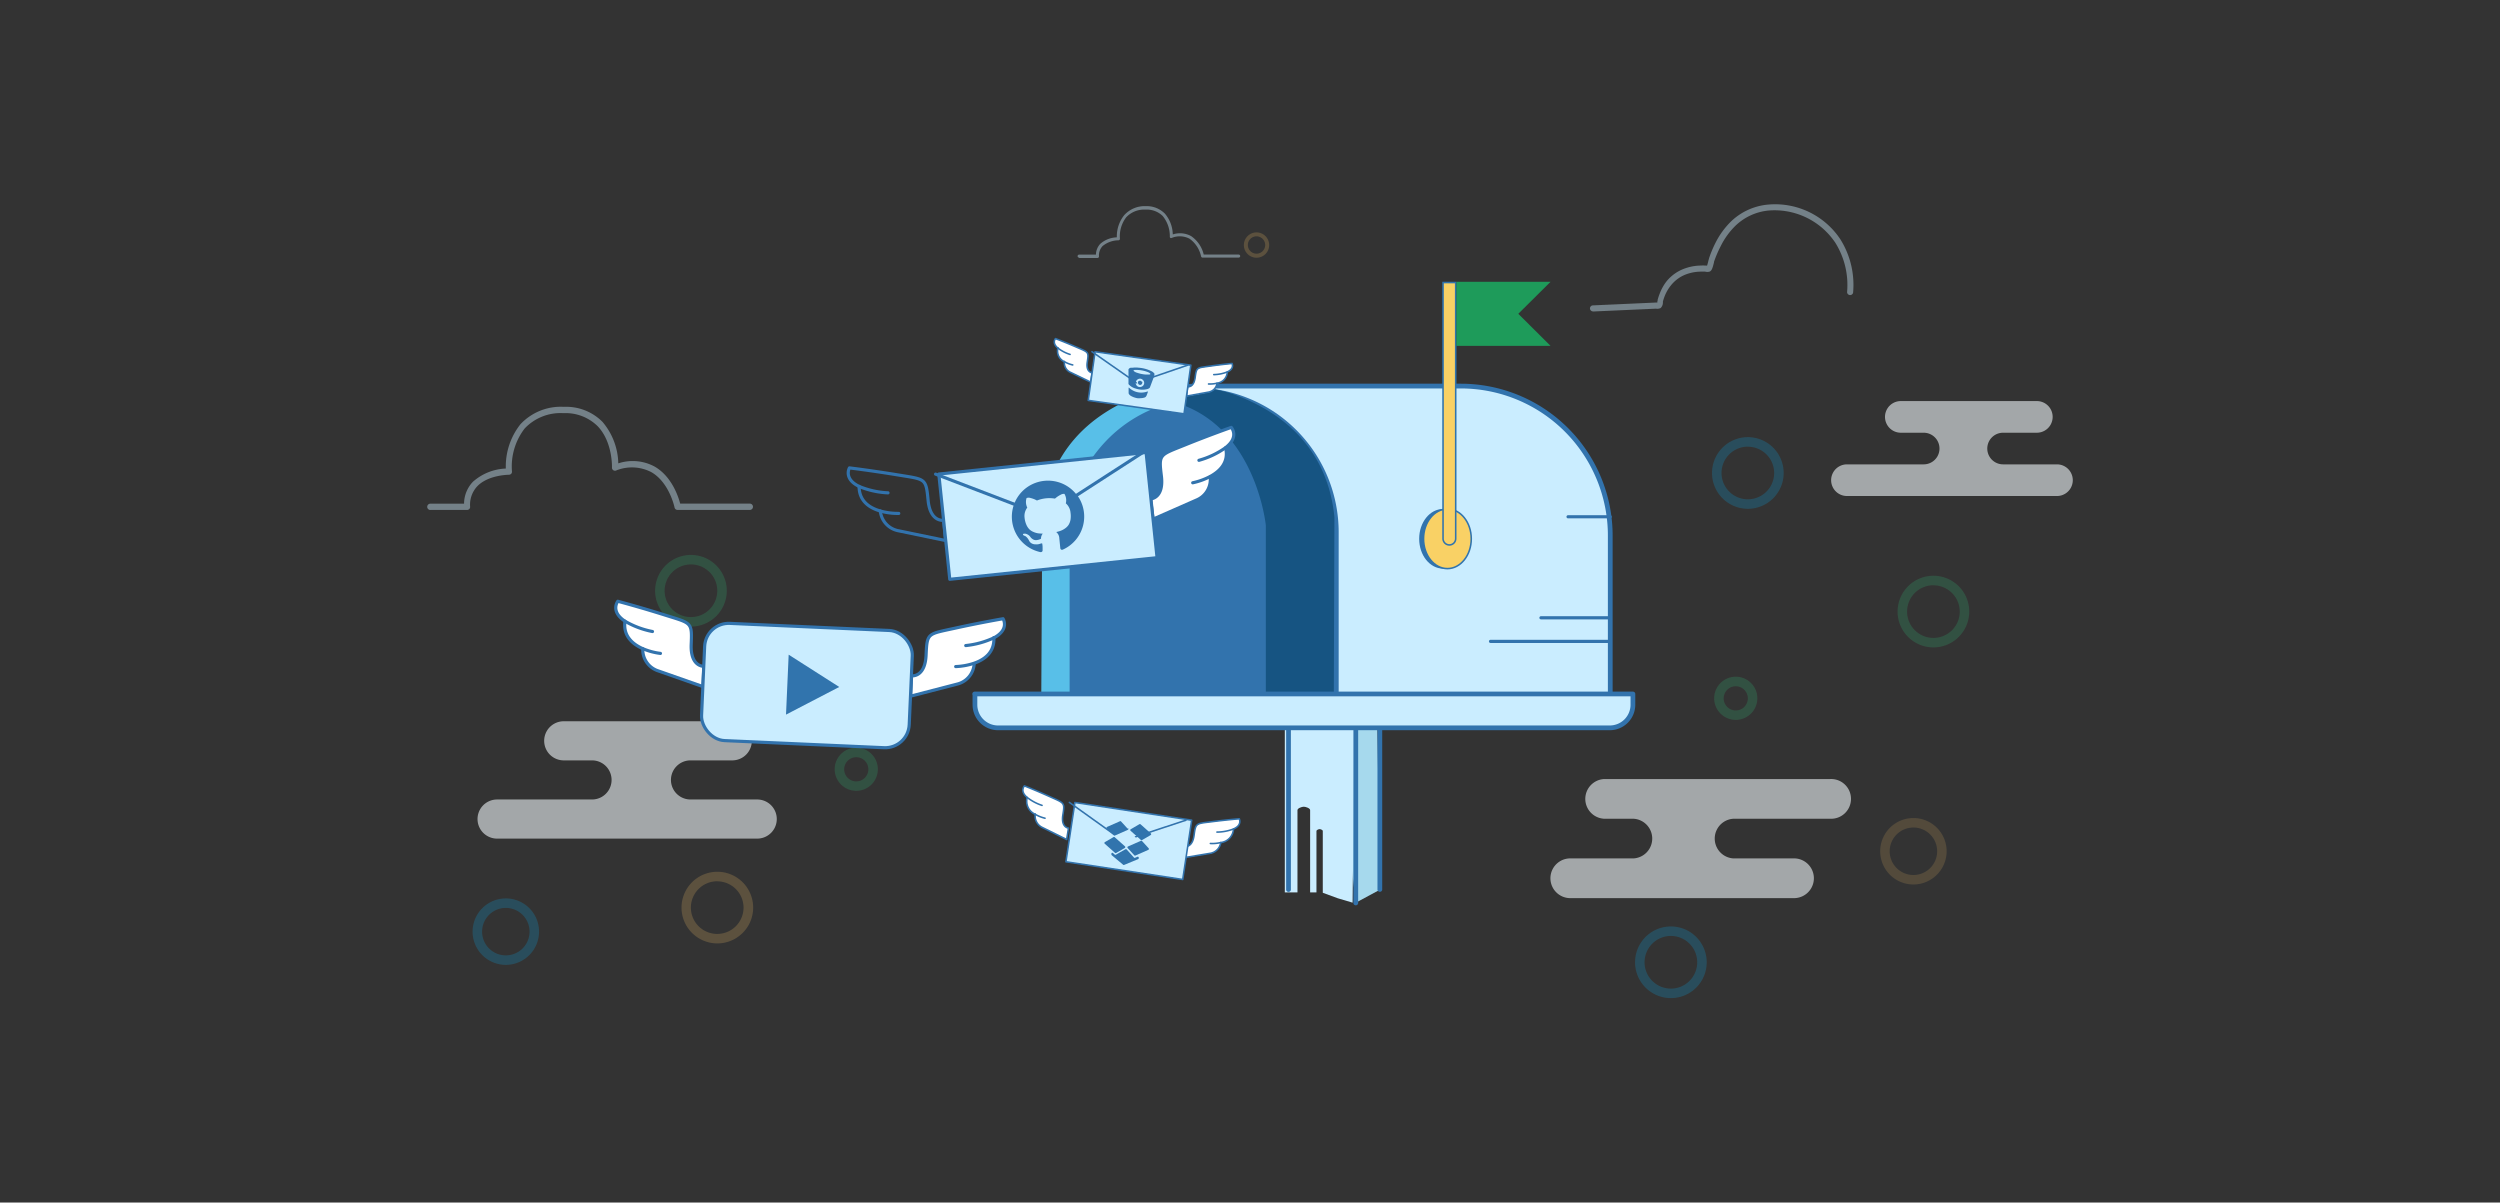 <svg id="Layer_1" data-name="Layer 1" xmlns="http://www.w3.org/2000/svg" viewBox="0 0 395 190"><rect x="0" y="0" width="395" height="190" fill="#333333" stroke="none"/><defs><style>.cls-1{opacity:0.6;}.cls-2{fill:#eff5f8;}.cls-3{opacity:0.7;}.cls-4{fill:#cdebfc;}.cls-5{opacity:0.3;}.cls-6{fill:#e3b462;}.cls-7{opacity:0.39;}.cls-8{fill:#0aa5e3;}.cls-9{fill:#32b475;}.cls-10{fill:#a6d9ed;}.cls-11{fill:#3273ad;}.cls-12,.cls-13,.cls-18,.cls-24{fill:#caedff;}.cls-13,.cls-17,.cls-18,.cls-23,.cls-24{stroke:#3273ad;}.cls-13,.cls-17,.cls-18,.cls-20,.cls-23,.cls-24{stroke-linecap:round;stroke-linejoin:round;}.cls-13{stroke-width:0.75px;}.cls-14{fill:#58bfe8;}.cls-15{fill:#165482;}.cls-16{fill:#fff;}.cls-17,.cls-23{fill:none;}.cls-17,.cls-18{stroke-width:0.5px;}.cls-19{fill:#3174ad;}.cls-20,.cls-21{fill:#f9d165;stroke:#3174ad;}.cls-20,.cls-21,.cls-23,.cls-24{stroke-width:0.25px;}.cls-21{stroke-miterlimit:10;}.cls-22{fill:#1e9b5a;}</style></defs><title>code-video-accepted</title><g class="cls-1"><path class="cls-2" d="M289.14,123.09h-35.7a3.14,3.14,0,0,0,0,6.27h4.65a3.14,3.14,0,0,1,0,6.27H247.93a3.14,3.14,0,0,0,0,6.27h35.7a3.14,3.14,0,0,0,0-6.27h-9.74a3.14,3.14,0,0,1,0-6.27h15.25a3.14,3.14,0,1,0,0-6.27Z"/><path class="cls-2" d="M78.52,132.5h41.12a3.09,3.09,0,1,0,0-6.18H109.1a3.09,3.09,0,0,1,0-6.18h6.6a3.09,3.09,0,0,0,0-6.18H89.07a3.09,3.09,0,1,0,0,6.18h4.47a3.09,3.09,0,0,1,0,6.18h-15a3.09,3.09,0,0,0,0,6.18Z"/><path class="cls-2" d="M291.82,78.37H325a2.49,2.49,0,0,0,0-5h-8.51a2.49,2.49,0,0,1,0-5h5.33a2.49,2.49,0,0,0,0-5H300.33a2.49,2.49,0,0,0,0,5h3.61a2.49,2.49,0,0,1,0,5H291.82a2.49,2.49,0,0,0,0,5Z"/><g class="cls-3"><path class="cls-4" d="M68,80.57h5.81a.47.47,0,0,0,.47-.49,4.27,4.27,0,0,1,1.14-3.26c1.77-1.82,5-1.8,5-1.81a.53.53,0,0,0,.36-.16.48.48,0,0,0,.11-.38,9.84,9.84,0,0,1,2-6.76,7.79,7.79,0,0,1,6.14-2.43,7.2,7.2,0,0,1,5.4,2.06c2.4,2.51,2.26,6.5,2.26,6.54a.48.48,0,0,0,.19.4.48.48,0,0,0,.44.07,6.65,6.65,0,0,1,5.61.26c2.84,1.65,3.64,5.54,3.65,5.58a.48.48,0,0,0,.47.38h11.42a.48.48,0,1,0,0-1h-11c-.29-1.1-1.32-4.27-4-5.83a7.29,7.29,0,0,0-5.78-.53,10.44,10.44,0,0,0-2.51-6.57,8.1,8.1,0,0,0-6.09-2.36,8.72,8.72,0,0,0-6.86,2.75,10.73,10.73,0,0,0-2.31,7,8.31,8.31,0,0,0-5.19,2.08,5.06,5.06,0,0,0-1.41,3.47H68a.48.48,0,0,0,0,1Z"/></g><g class="cls-3"><path class="cls-4" d="M170.5,40.76h2.9a.24.24,0,0,0,.24-.25,2.14,2.14,0,0,1,.57-1.63,4,4,0,0,1,2.5-.91.26.26,0,0,0,.18-.08.24.24,0,0,0,.06-.19,4.92,4.92,0,0,1,1-3.38A3.89,3.89,0,0,1,181,33.12a3.6,3.6,0,0,1,2.7,1,5,5,0,0,1,1.13,3.27.24.24,0,0,0,.09.2.24.24,0,0,0,.22,0,3.32,3.32,0,0,1,2.81.13,4.61,4.61,0,0,1,1.82,2.79.24.24,0,0,0,.23.19h5.71a.24.24,0,0,0,0-.48h-5.52a4.88,4.88,0,0,0-2-2.92,3.64,3.64,0,0,0-2.89-.26,5.22,5.22,0,0,0-1.25-3.29,4.05,4.05,0,0,0-3-1.18A4.36,4.36,0,0,0,177.62,34a5.36,5.36,0,0,0-1.16,3.5,4.15,4.15,0,0,0-2.59,1,2.53,2.53,0,0,0-.71,1.73H170.5a.24.24,0,0,0,0,.48Z"/></g><g class="cls-3"><path class="cls-4" d="M251.65,49.22h0l10-.45a1.16,1.16,0,0,0,.73-.1,1.2,1.2,0,0,0,.36-.87c0-.07,0-.13,0-.16a8.69,8.69,0,0,1,.34-1A6.56,6.56,0,0,1,264,45.1a5.56,5.56,0,0,1,2.34-1.73,6.88,6.88,0,0,1,2.26-.45,7.46,7.46,0,0,1,.83,0,1.25,1.25,0,0,0,.67,0c.35-.13.48-.52.71-1.46,0-.15.07-.27.09-.34a17.94,17.94,0,0,1,1-2.28,11.87,11.87,0,0,1,2.28-3.15,8.76,8.76,0,0,1,5.19-2.42,11.55,11.55,0,0,1,10.6,5.07,12.59,12.59,0,0,1,1.87,7.8.48.48,0,0,0,.95.1,13.57,13.57,0,0,0-2-8.41,12.37,12.37,0,0,0-11.5-5.5A9.7,9.7,0,0,0,273.49,35a12.8,12.8,0,0,0-2.46,3.4,18.81,18.81,0,0,0-1,2.4c0,.08-.07.23-.11.42s-.13.52-.2.74l-.19,0a9,9,0,0,0-.93,0,7.85,7.85,0,0,0-2.57.52,6.52,6.52,0,0,0-2.74,2,7.48,7.48,0,0,0-1,1.77,9.69,9.69,0,0,0-.38,1.11c0,.06,0,.16-.05.27l0,.17h-.17l-10,.45a.47.47,0,0,0,0,.95Z"/></g><g class="cls-5"><path class="cls-6" d="M302.32,139.75a5.25,5.25,0,1,1,5.25-5.25A5.26,5.26,0,0,1,302.32,139.75Zm0-9a3.75,3.75,0,1,0,3.75,3.75A3.75,3.75,0,0,0,302.32,130.75Z"/></g><g class="cls-7"><path class="cls-8" d="M276.16,80.39a5.66,5.66,0,1,1,5.66-5.66A5.66,5.66,0,0,1,276.16,80.39Zm0-9.82a4.16,4.16,0,1,0,4.16,4.16A4.16,4.16,0,0,0,276.16,70.58Z"/><path class="cls-9" d="M109.17,99a5.66,5.66,0,1,1,5.66-5.66A5.66,5.66,0,0,1,109.17,99Zm0-9.82a4.16,4.16,0,1,0,4.16,4.16A4.16,4.16,0,0,0,109.17,89.18Z"/><path class="cls-9" d="M305.48,102.29a5.66,5.66,0,1,1,5.66-5.66A5.66,5.66,0,0,1,305.48,102.29Zm0-9.82a4.16,4.16,0,1,0,4.16,4.16A4.16,4.16,0,0,0,305.48,92.48Z"/><path class="cls-9" d="M274.25,113.74a3.41,3.41,0,1,1,3.41-3.41A3.41,3.41,0,0,1,274.25,113.74Zm0-5.31a1.91,1.91,0,1,0,1.91,1.91A1.91,1.91,0,0,0,274.25,108.43Z"/><path class="cls-9" d="M135.29,124.95a3.41,3.41,0,1,1,3.41-3.41A3.41,3.41,0,0,1,135.29,124.95Zm0-5.31a1.91,1.91,0,1,0,1.91,1.91A1.91,1.91,0,0,0,135.29,119.64Z"/><path class="cls-6" d="M198.53,40.72a2,2,0,1,1,2-2A2,2,0,0,1,198.53,40.72Zm0-3.38a1.37,1.37,0,1,0,1.37,1.37A1.38,1.38,0,0,0,198.53,37.34Z"/><path class="cls-8" d="M264,157.7a5.66,5.66,0,1,1,5.66-5.66A5.66,5.66,0,0,1,264,157.7Zm0-9.82a4.16,4.16,0,1,0,4.16,4.16A4.16,4.16,0,0,0,264,147.88Z"/><path class="cls-6" d="M113.32,149.06A5.66,5.66,0,1,1,119,143.4,5.66,5.66,0,0,1,113.32,149.06Zm0-9.82a4.16,4.16,0,1,0,4.16,4.16A4.16,4.16,0,0,0,113.32,139.25Z"/><path class="cls-8" d="M79.92,152.45a5.25,5.25,0,1,1,5.25-5.25A5.26,5.26,0,0,1,79.92,152.45Zm0-9a3.75,3.75,0,1,0,3.75,3.75A3.75,3.75,0,0,0,79.92,143.45Z"/></g></g><polygon class="cls-10" points="218 140.59 217.63 114.97 211 114.97 214.21 142.63 218 140.59"/><path class="cls-11" d="M209.64,113.69h8v26.9a.38.38,0,0,0,.75,0V113.31a.38.38,0,0,0-.37-.37h-8.74a.38.38,0,0,0-.37.38V131s0,0,.07,0"/><path class="cls-12" d="M203,113v28l2,0V128c0-.3.7-.54,1-.54s1,.24,1,.54v13h1V131.3c0-.16.34-.3.5-.3s.5.13.5.3v9.76l2.38.87,2.33.69L214,113Z"/><path class="cls-11" d="M214.21,112.94H203.58a.38.38,0,0,0-.37.38v27.28a.38.38,0,0,0,.75,0v-26.9h9.88v28.9a.38.38,0,1,0,.75,0V113.31A.38.38,0,0,0,214.21,112.94Z"/><path class="cls-13" d="M189.47,61H230.8a23.62,23.62,0,0,1,23.62,23.62v29.76a0,0,0,0,1,0,0H165.85a0,0,0,0,1,0,0V84.61A23.62,23.62,0,0,1,189.47,61Z"/><path class="cls-11" d="M188.68,61.26h0a22.83,22.83,0,0,1,22.83,22.83v26.23a0,0,0,0,1,0,0H165.85a0,0,0,0,1,0,0V84.09a22.83,22.83,0,0,1,22.83-22.83Z"/><path class="cls-14" d="M169,110V80s4-19,26.54-17.22a20.77,20.77,0,0,0-15.3-.37c-8.31,3.09-14.58,9.18-15.56,19.32l-.16,28.61"/><path class="cls-15" d="M200,110V83s-2-20.22-20.25-20.22a21.22,21.22,0,0,1,15.45-.37c8.31,3.09,14.65,9.18,15.64,19.32l-.1,28.59"/><path class="cls-13" d="M154,109.65H258a0,0,0,0,1,0,0v1.66A3.66,3.66,0,0,1,254.3,115H157.7a3.66,3.66,0,0,1-3.66-3.66v-1.66A0,0,0,0,1,154,109.65Z"/><path class="cls-16" d="M191.21,75.29A3.52,3.52,0,0,1,189.06,79L182.18,82l-.4-3.19s2.14-.07,1.71-3.6-.33-3.3,3.73-4.93,7.31-2.77,7.31-2.77,1.33,1.48-.9,3.2C194.16,73.07,192.71,74.48,191.21,75.29Z"/><path class="cls-17" d="M189.43,72.73a13.32,13.32,0,0,0,4.21-2c2.23-1.72.9-3.2.9-3.2s-3.25,1.13-7.31,2.77-4.16,1.4-3.73,4.93-1.71,3.6-1.71,3.6l.4,3.19L189.06,79a3.52,3.52,0,0,0,2.15-3.68"/><path class="cls-17" d="M188.45,76.28a10.56,10.56,0,0,0,2.76-1c1.5-.81,3-2.22,2.43-4.53"/><path class="cls-17" d="M140.3,77.87a13.6,13.6,0,0,1-4.53-1c-2.55-1.22-1.56-2.94-1.56-2.94s3.41.41,7.73,1.12,4.36.48,4.7,4,2.45,3.15,2.45,3.15l.3,3.2L142,83.87a3.53,3.53,0,0,1-2.91-3.13"/><path class="cls-17" d="M142,81.12a10.49,10.49,0,0,1-2.92-.38c-1.64-.47-3.35-1.53-3.34-3.89"/><rect class="cls-18" x="149.1" y="73.16" width="32.93" height="16.72" transform="translate(-7.55 17.59) rotate(-5.95)"/><polyline class="cls-17" points="147.82 74.91 165.06 81.51 180.57 71.49"/><circle class="cls-12" cx="165.57" cy="81.51" r="4.46" transform="translate(-7.55 17.59) rotate(-5.95)"/><path class="cls-11" d="M170.2,78.29a5.69,5.69,0,0,0-2.28-1.85,5.75,5.75,0,0,0-5.7.59,5.69,5.69,0,0,0-1.85,2.28,5.72,5.72,0,0,0,4,7.92.33.33,0,0,0,.29-.08.29.29,0,0,0,.07-.23l0-.4q0-.38-.07-.66l-.17,0A2.16,2.16,0,0,1,164,86a3.12,3.12,0,0,1-.52,0,1.15,1.15,0,0,1-.52-.17.94.94,0,0,1-.37-.42l-.09-.16a1.86,1.86,0,0,0-.27-.35.9.9,0,0,0-.35-.25l-.06,0-.11-.08a.39.39,0,0,1-.08-.1s0-.06,0-.09a.48.48,0,0,1,.21-.06H162a1.08,1.08,0,0,1,.38.14,1.2,1.2,0,0,1,.4.35,1.31,1.31,0,0,0,.46.42.88.88,0,0,0,.5.11,2.13,2.13,0,0,0,.42-.08,1.49,1.49,0,0,0,.32-.15,1.21,1.21,0,0,1,.28-.8,5.07,5.07,0,0,1-.77-.05,3,3,0,0,1-.72-.22,2,2,0,0,1-.65-.43,2.4,2.4,0,0,1-.47-.74,3.71,3.71,0,0,1-.27-1.09,2.17,2.17,0,0,1,.43-1.58,2,2,0,0,1-.11-1.51,1,1,0,0,1,.65,0,4.51,4.51,0,0,1,.65.22l.34.17a5.37,5.37,0,0,1,2.84-.3l.26-.21a4,4,0,0,1,.65-.4,1,1,0,0,1,.59-.14,2,2,0,0,1,.22,1.5,2.17,2.17,0,0,1,.74,1.46,3.75,3.75,0,0,1,0,1.13,2.29,2.29,0,0,1-.31.82,2.08,2.08,0,0,1-.55.55,3,3,0,0,1-.66.36,5.07,5.07,0,0,1-.74.21,1.32,1.32,0,0,1,.49,1l.16,1.56a.3.3,0,0,0,.12.21.32.32,0,0,0,.3,0,5.72,5.72,0,0,0,2.26-8.57Z"/><path class="cls-16" d="M153.92,104.8a3.51,3.51,0,0,1-2.74,3.27L143.89,110l.14-3.21s2.13.29,2.29-3.26.22-3.31,4.5-4.25,7.66-1.51,7.66-1.51,1.07,1.67-1.41,3C157.2,103.11,155.53,104.25,153.92,104.8Z"/><path class="cls-17" d="M152.59,102a13.8,13.8,0,0,0,4.48-1.24c2.48-1.34,1.41-3,1.41-3s-3.38.57-7.66,1.51-4.34.69-4.5,4.25-2.29,3.26-2.29,3.26l-.14,3.21,7.29-1.89a3.51,3.51,0,0,0,2.74-3.27"/><path class="cls-17" d="M151,105.32a10.46,10.46,0,0,0,2.88-.52c1.61-.55,3.28-1.69,3.15-4.06"/><path class="cls-16" d="M101.52,102.47c-1.55-.69-3.11-2-2.77-4.32C96.38,96.6,97.61,95,97.61,95s3.31.87,7.49,2.19,4.26,1.07,4.11,4.63,2,3.46,2,3.46l-.15,3.2L104,106A3.51,3.51,0,0,1,101.52,102.47Z"/><path class="cls-17" d="M103.09,99.78a13.76,13.76,0,0,1-4.34-1.63C96.38,96.6,97.61,95,97.61,95s3.31.87,7.49,2.19,4.26,1.07,4.11,4.63,2,3.46,2,3.46l-.15,3.2L104,106a3.51,3.51,0,0,1-2.44-3.5"/><path class="cls-17" d="M104.35,103.24a10.38,10.38,0,0,1-2.83-.77c-1.55-.69-3.11-2-2.77-4.32"/><rect class="cls-18" x="111.08" y="99.04" width="32.84" height="18.54" rx="3.81" ry="3.81" transform="translate(4.94 -5.56) rotate(2.55)"/><polygon class="cls-19" points="132.6 108.54 124.19 112.91 124.61 103.44 132.6 108.54"/><ellipse class="cls-11" cx="228" cy="85.13" rx="3.77" ry="4.71"/><ellipse class="cls-20" cx="228.69" cy="85.13" rx="3.77" ry="4.71"/><path class="cls-21" d="M228,44.64h2a0,0,0,0,1,0,0V85.1a1,1,0,0,1-1,1h0a1,1,0,0,1-1-1V44.64a0,0,0,0,1,0,0Z"/><polygon class="cls-22" points="244.99 54.65 230.12 54.65 230.12 44.52 244.99 44.52 239.89 49.58 244.99 54.65"/><line class="cls-17" x1="254.14" y1="97.61" x2="243.47" y2="97.61"/><line class="cls-17" x1="254.42" y1="101.34" x2="235.5" y2="101.34"/><line class="cls-17" x1="254.42" y1="81.65" x2="247.75" y2="81.65"/><path class="cls-16" d="M192.3,60.54A1.63,1.63,0,0,1,190.92,62l-3.44.62.18-1.48s1,.2,1.18-1.43.22-1.52,2.23-1.81,3.6-.43,3.6-.43.43.81-.76,1.34a1.85,1.85,0,0,1-1.6,1.77Z"/><path class="cls-23" d="M191.78,59.19a6.13,6.13,0,0,0,2.12-.42c1.19-.53.76-1.34.76-1.34s-1.59.15-3.6.43-2,.17-2.23,1.81-1.18,1.43-1.18,1.43l-.18,1.48,3.44-.62a1.63,1.63,0,0,0,1.38-1.41"/><path class="cls-23" d="M190.95,60.67a4.89,4.89,0,0,0,1.36-.13h0a1.85,1.85,0,0,0,1.6-1.77"/><path class="cls-16" d="M167.15,55h0c-1-.83-.38-1.5-.38-1.5s1.49.56,3.36,1.37,1.91.7,1.66,2.33.76,1.69.76,1.69l-.23,1.48-3.14-1.52a1.64,1.64,0,0,1-1-1.74A1.85,1.85,0,0,1,167.15,55Z"/><path class="cls-23" d="M167.15,55c-1-.83-.38-1.5-.38-1.5s1.49.56,3.36,1.37,1.91.7,1.66,2.33.76,1.69.76,1.69l-.23,1.48-3.14-1.52a1.64,1.64,0,0,1-1-1.74"/><path class="cls-23" d="M169.07,56a6.13,6.13,0,0,1-1.92-1"/><path class="cls-23" d="M169.49,57.66a4.66,4.66,0,0,1-1.27-.49A1.85,1.85,0,0,1,167.15,55h0"/><rect class="cls-24" x="172.41" y="56.59" width="15.28" height="7.76" transform="translate(10.15 -24.43) rotate(7.99)"/><polyline class="cls-23" points="172.53 55.57 179.55 60.47 187.66 57.69"/><circle class="cls-12" cx="180.09" cy="60.48" r="0.9" transform="matrix(1, -0.02, 0.02, 1, -0.98, 3)"/><path class="cls-11" d="M181.38,61.82a2.8,2.8,0,0,1-3-.57l-.06,0,0,0q0,.59,0,.89a.66.66,0,0,0,.12.21.85.85,0,0,0,.19.17l.21.12.23.1a4,4,0,0,0,.58.17,2.54,2.54,0,0,0,.6,0,2.1,2.1,0,0,0,.59-.1.46.46,0,0,0,.2-.13.64.64,0,0,0,.12-.19l.09-.24a1.68,1.68,0,0,1,.09-.21l0-.1a.31.31,0,0,0,0-.13.09.09,0,0,0-.06-.08Zm0,0"/><path class="cls-11" d="M182.45,59.11a1.25,1.25,0,0,0-.56-.48,5.3,5.3,0,0,0-1.95-.53,3.78,3.78,0,0,0-1,0l-.15,0-.15,0-.15.06-.11.09a.33.33,0,0,0-.08.13q0,.22,0,.47t0,.44q0,.19,0,.49t0,.45s0,.05,0,.11,0,.09,0,.12a.86.86,0,0,0,0,.1.36.36,0,0,0,0,.11l.06.09a2.3,2.3,0,0,0,1.07.63,3.24,3.24,0,0,0,1.83.09l.18-.06.15-.09a.34.34,0,0,0,.11-.15q.52-1.38.69-1.85a.61.61,0,0,0,0-.15.24.24,0,0,0,0-.16ZM180.53,61a.66.66,0,0,1-1.08-.59.69.69,0,0,1,.52-.56.61.61,0,0,1,.57.15.64.64,0,0,1,.24.54.65.65,0,0,1-.24.46Zm1-1.82-.22,0-.27,0a5.27,5.27,0,0,1-1.31-.26l-.25-.08-.2-.11a.68.68,0,0,1-.2-.18.41.41,0,0,1,.17-.1l.17,0h.2a5,5,0,0,1,1.66.31l.2.08.16.1a.44.44,0,0,1,.14.16.62.62,0,0,1-.25.09Zm0,0"/><path class="cls-11" d="M180.39,60.31a.33.33,0,0,0-.17-.14.35.35,0,0,0-.22,0,.28.28,0,0,0-.18.14.36.36,0,0,0,0,.24.28.28,0,0,0,.12.2.33.33,0,0,0,.53-.22.29.29,0,0,0,0-.21Zm0,0"/><path class="cls-16" d="M194.87,131a2.26,2.26,0,0,1-2,2.14,2,2,0,0,1-1.71,1.71l-4.2.7.24-1.8s1.19.26,1.45-1.73.29-1.84,2.75-2.16,4.39-.47,4.39-.47S196.34,130.37,194.87,131Z"/><path class="cls-23" d="M192.28,131.47a7.4,7.4,0,0,0,2.58-.48c1.47-.62.94-1.62.94-1.62s-1.94.16-4.39.47-2.48.16-2.75,2.16-1.45,1.73-1.45,1.73l-.24,1.8,4.2-.7a2,2,0,0,0,1.71-1.71"/><path class="cls-23" d="M191.24,133.27a5.69,5.69,0,0,0,1.65-.15,2.26,2.26,0,0,0,2-2.14"/><path class="cls-16" d="M163.57,128.66A2.25,2.25,0,0,1,162.3,126c-1.22-1-.44-1.83-.44-1.83s1.81.71,4.07,1.73,2.32.89,2,2.87.89,2.07.89,2.07l-.29,1.8-3.82-1.89A2,2,0,0,1,163.57,128.66Z"/><path class="cls-23" d="M164.64,127.25A7.66,7.66,0,0,1,162.3,126c-1.22-1-.44-1.83-.44-1.83s1.81.71,4.07,1.73,2.32.89,2,2.87.89,2.07.89,2.07l-.29,1.8-3.82-1.89a2,2,0,0,1-1.14-2.13"/><path class="cls-23" d="M165.11,129.28a5.69,5.69,0,0,1-1.54-.62A2.25,2.25,0,0,1,162.3,126"/><rect class="cls-24" x="168.64" y="128.13" width="18.64" height="9.46" transform="matrix(0.99, 0.15, -0.15, 0.99, 22.1, -25.35)"/><polyline class="cls-23" points="168.96 126.78 177.46 132.86 187.38 129.59"/><polygon class="cls-12" points="177.93 130.43 175.42 132.25 177.68 134.05 179.9 132.94 177.93 130.43"/><path class="cls-19" d="M177.73,133.71l-1.62-1.44a.16.16,0,0,0-.19,0l-1.36.79a.16.16,0,0,0,0,.26l1.62,1.44a.16.16,0,0,0,.19,0l1.36-.79a.16.16,0,0,0,0-.26Zm0,0"/><path class="cls-19" d="M178.18,134l1.06,1.16a.16.16,0,0,0,.19,0l2-.88a.16.16,0,0,0,.05-.26l-1.06-1.16a.16.16,0,0,0-.19,0l-2,.88a.16.16,0,0,0-.05.26Zm0,0"/><path class="cls-19" d="M178.17,130.93l-1.06-1.16a.16.16,0,0,0-.19,0l-2,.88a.16.16,0,0,0-.05.26L176,132a.16.16,0,0,0,.19,0l2-.88a.16.16,0,0,0,.05-.26Zm0,0"/><path class="cls-19" d="M181.82,131.67l-1.62-1.44a.16.16,0,0,0-.19,0l-1.36.79a.16.16,0,0,0,0,.26l1.62,1.44a.16.16,0,0,0,.19,0l1.36-.79a.16.16,0,0,0,0-.26Zm0,0"/><path class="cls-19" d="M177.83,134.17l-1.52.87a.15.15,0,0,1-.17,0l-.3-.27a.15.15,0,0,0-.24.09l0,.12a.15.15,0,0,0,.05.14l1.83,1.53a.15.15,0,0,0,.15,0l2.2-.91a.15.15,0,0,0,.09-.11l0-.1a.15.15,0,0,0-.21-.16l-.35.15a.15.15,0,0,1-.17,0L178,134.2a.15.15,0,0,0-.18,0Zm0,0"/></svg>